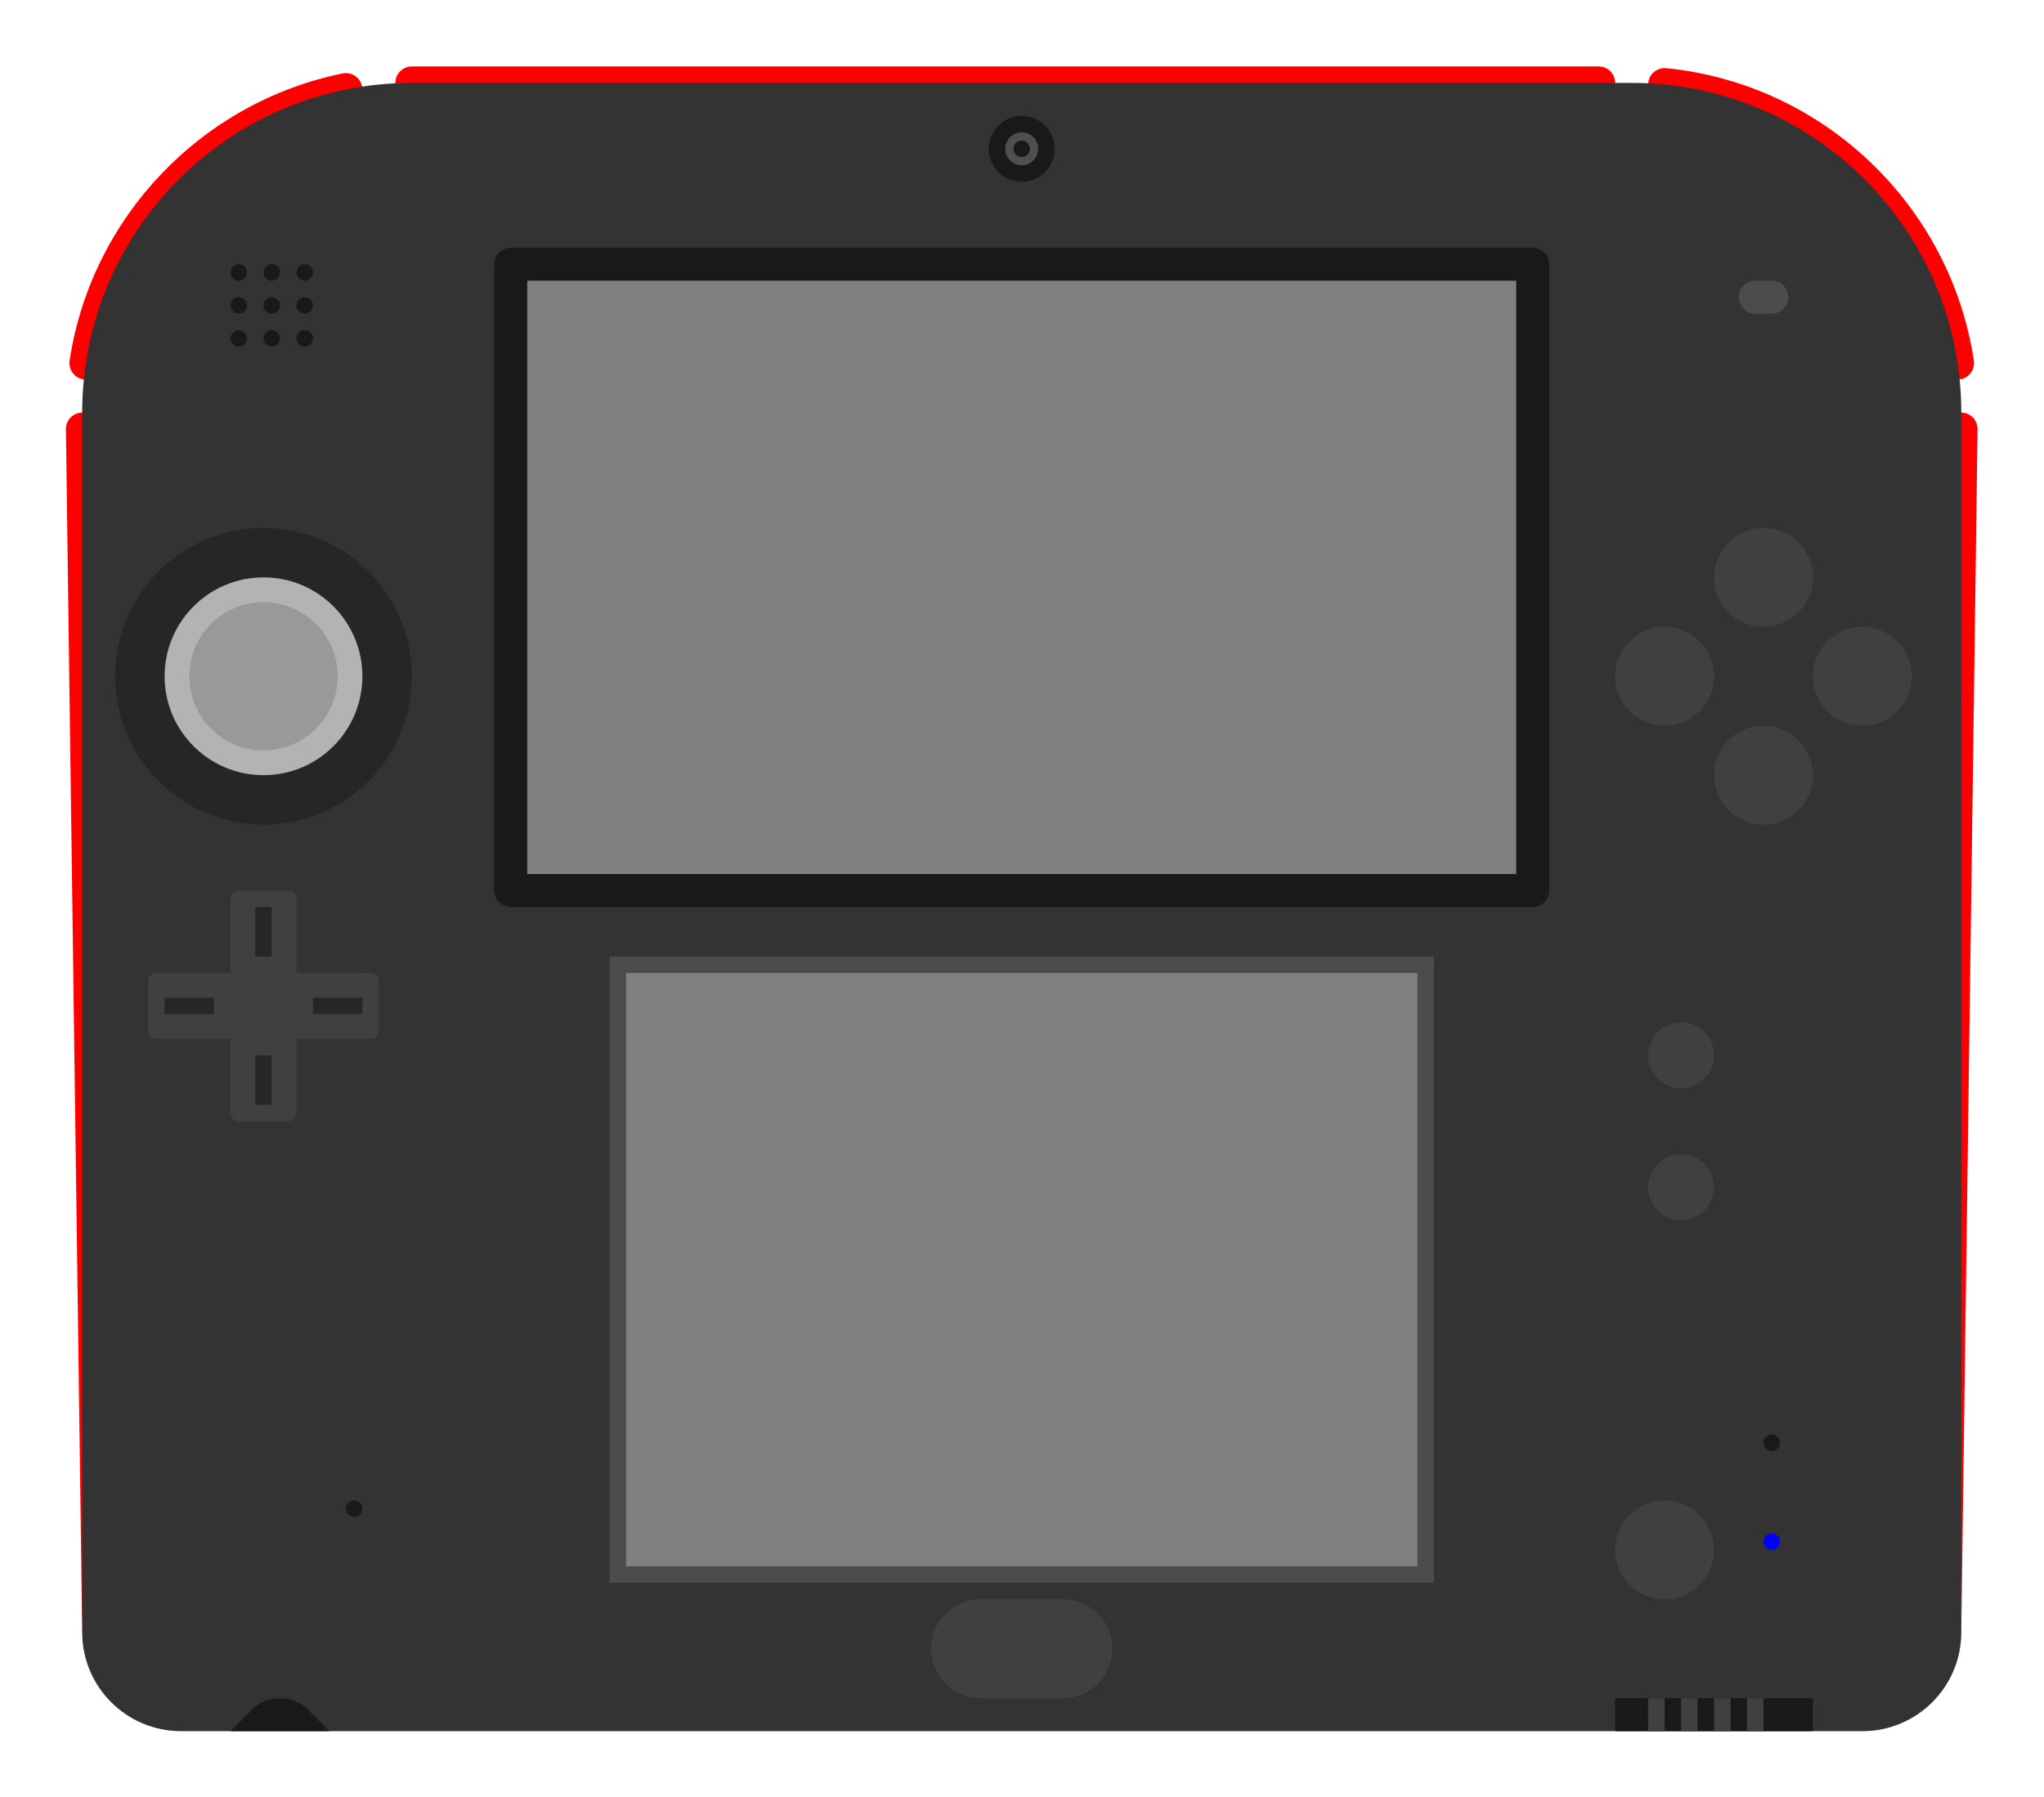 <?xml version="1.0" encoding="UTF-8" standalone="no"?>
<svg
   xmlns:dc="http://purl.org/dc/elements/1.1/"
   xmlns:cc="http://creativecommons.org/ns#"
   xmlns:rdf="http://www.w3.org/1999/02/22-rdf-syntax-ns#"
   xmlns:svg="http://www.w3.org/2000/svg"
   xmlns="http://www.w3.org/2000/svg"
   viewBox="0 0 330.593 290.666"
   height="290.666"
   width="330.593"
   xml:space="preserve"
   id="svg2"
   version="1.1"><defs
     id="defs6"><clipPath
       id="clipPath18"
       clipPathUnits="userSpaceOnUse"><path
         id="path16"
         d="M 0,256 H 256 V 0 H 0 Z" /></clipPath><clipPath
       id="clipPath26"
       clipPathUnits="userSpaceOnUse"><path
         id="path24"
         d="M 4.027,238 H 251.973 V 20 H 4.027 Z" /></clipPath></defs><g
     transform="matrix(1.333,0,0,-1.333,-5.37,317.333)"
     id="g10"><g
       id="g12"><g
         clip-path="url(#clipPath18)"
         id="g14"><g
           id="g20"><g
             id="g22" /><g
             id="g34"><g
               style="opacity:0.5"
               id="g32"
               clip-path="url(#clipPath26)"><g
                 id="g30"
                 transform="translate(250.908,190.486)"><path
                   id="path28"
                   style="fill:#ffffff;fill-opacity:1;fill-rule:nonzero;stroke:none"
                   d="m 0,0 c 0.6,1.583 0.785,3.301 0.524,5.025 -3.42,22.589 -21.684,39.957 -44.416,42.235 -0.33,0.033 -0.668,0.05 -1.002,0.05 -1.324,0 -2.597,-0.265 -3.764,-0.745 -1.29,0.608 -2.732,0.949 -4.25,0.949 h -144 c -1.788,0 -3.468,-0.472 -4.922,-1.298 -0.974,0.316 -2.009,0.486 -3.079,0.486 -0.669,0 -1.341,-0.068 -1.998,-0.202 -20.466,-4.171 -36.315,-20.843 -39.437,-41.484 -0.26,-1.723 -0.074,-3.439 0.526,-5.02 -0.7,-1.389 -1.084,-2.959 -1.062,-4.618 l 1.972,-145.923 c 0.032,-11.002 8.991,-19.941 20,-19.941 h 6 12 156 4 2 2 2 2 2 2 2 6 6 c 11.009,0 19.969,8.939 20,19.941 L 1.063,-4.622 C 1.086,-2.961 0.7,-1.389 0,0" /></g></g></g></g><g
           transform="translate(241.973,188)"
           id="g36"><path
             id="path38"
             style="fill:#ff0000;fill-opacity:1;fill-rule:nonzero;stroke:none"
             d="m 0,0 h -1.973 l 2,-148 L 2,-2.027 C 2.015,-0.912 1.115,0 0,0" /></g><g
           transform="translate(16,188)"
           id="g40"><path
             id="path42"
             style="fill:#ff0000;fill-opacity:1;fill-rule:nonzero;stroke:none"
             d="m 0,0 h -1.973 c -1.115,0 -2.015,-0.912 -2,-2.027 L -2,-148 Z" /></g><g
           transform="translate(240,192)"
           id="g44"><path
             id="path46"
             style="fill:#ff0000;fill-opacity:1;fill-rule:nonzero;stroke:none"
             d="M 0,0 H 1.539 C 2.768,0 3.707,1.099 3.522,2.313 0.675,21.12 -14.688,35.873 -33.781,37.786 -34.966,37.905 -36,36.981 -36,35.791 V 32 C -16.172,31.023 -1.942,19.56 0,0" /></g><g
           transform="translate(198,222)"
           id="g48"><path
             id="path50"
             style="fill:#ff0000;fill-opacity:1;fill-rule:nonzero;stroke:none"
             d="m 0,0 h -144 c -1.104,0 -2,0.896 -2,2 v 4 c 0,1.104 0.896,2 2,2 H 0 C 1.104,8 2,7.104 2,6 V 2 C 2,0.896 1.104,0 0,0" /></g><g
           transform="translate(16,192)"
           id="g52"><path
             id="path54"
             style="fill:#ff0000;fill-opacity:1;fill-rule:nonzero;stroke:none"
             d="m 0,0 c 1.811,18.225 14.052,29.3 32,32 v 3.181 C 32,36.445 30.839,37.4 29.6,37.148 12.477,33.658 -0.892,19.721 -3.526,2.306 -3.709,1.094 -2.767,0 -1.542,0 Z" /></g><g
           transform="translate(230,28)"
           id="g56"><path
             id="path58"
             style="fill:#333333;fill-opacity:1;fill-rule:nonzero;stroke:none"
             d="m 0,0 h -204 c -6.627,0 -12,5.373 -12,12 v 148 c 0,22.091 17.909,40 40,40 h 148 c 22.092,0 40,-17.909 40,-40 V 12 C 12,5.373 6.627,0 0,0" /></g><g
           transform="translate(190,128)"
           id="g60"><path
             id="path62"
             style="fill:#191919;fill-opacity:1;fill-rule:nonzero;stroke:none"
             d="m 0,0 h -124 c -1.104,0 -2,0.896 -2,2 v 76 c 0,1.104 0.896,2 2,2 H 0 c 1.104,0 2,-0.896 2,-2 V 2 C 2,0.896 1.104,0 0,0" /></g><path
           id="path64"
           style="fill:#808080;fill-opacity:1;fill-rule:nonzero;stroke:none"
           d="M 188,132 H 68 v 72 h 120 z" /><path
           id="path66"
           style="fill:#808080;fill-opacity:1;fill-rule:nonzero;stroke:none"
           d="m 79,121 h 98 V 47 H 79 Z" /><g
           transform="translate(178,122)"
           id="g68"><path
             id="path70"
             style="fill:#4c4c4c;fill-opacity:1;fill-rule:nonzero;stroke:none"
             d="m 0,0 h -2 -96 -2 v -2 -72 -2 h 2 96 2 v 2 72 z m -2,-74 h -96 v 72 h 96 z" /></g><g
           transform="translate(54,156)"
           id="g72"><path
             id="path74"
             style="fill:#262626;fill-opacity:1;fill-rule:nonzero;stroke:none"
             d="m 0,0 c 0,-9.941 -8.059,-18 -18,-18 -9.941,0 -18,8.059 -18,18 0,9.941 8.059,18 18,18 C -8.059,18 0,9.941 0,0" /></g><g
           transform="translate(48,156)"
           id="g76"><path
             id="path78"
             style="fill:#b3b3b3;fill-opacity:1;fill-rule:nonzero;stroke:none"
             d="m 0,0 c 0,-6.627 -5.373,-12 -12,-12 -6.627,0 -12,5.373 -12,12 0,6.627 5.373,12 12,12 C -5.373,12 0,6.627 0,0" /></g><g
           transform="translate(49,120)"
           id="g80"><path
             id="path82"
             style="fill:#404040;fill-opacity:1;fill-rule:nonzero;stroke:none"
             d="m 0,0 h -9 v 9 c 0,0.552 -0.448,1 -1,1 h -6 c -0.552,0 -1,-0.448 -1,-1 V 0 h -9 c -0.552,0 -1,-0.447 -1,-1 v -6 c 0,-0.553 0.448,-1 1,-1 h 9 v -9 c 0,-0.553 0.448,-1 1,-1 h 6 c 0.552,0 1,0.447 1,1 v 9 h 9 c 0.552,0 1,0.447 1,1 v 6 C 1,-0.447 0.552,0 0,0" /></g><g
           transform="translate(45,156)"
           id="g84"><path
             id="path86"
             style="fill:#999999;fill-opacity:1;fill-rule:nonzero;stroke:none"
             d="m 0,0 c 0,-4.971 -4.029,-9 -9,-9 -4.971,0 -9,4.029 -9,9 0,4.971 4.029,9 9,9 4.971,0 9,-4.029 9,-9" /></g><g
           transform="translate(40,205)"
           id="g88"><path
             id="path90"
             style="fill:#191919;fill-opacity:1;fill-rule:nonzero;stroke:none"
             d="M 0,0 C 0,-0.552 0.448,-1 1,-1 1.552,-1 2,-0.552 2,0 2,0.552 1.552,1 1,1 0.448,1 0,0.552 0,0 m 0,-4 c 0,-0.552 0.448,-1 1,-1 0.552,0 1,0.448 1,1 0,0.552 -0.448,1 -1,1 -0.552,0 -1,-0.448 -1,-1 m 0,-4 c 0,-0.552 0.448,-1 1,-1 0.552,0 1,0.448 1,1 0,0.552 -0.448,1 -1,1 -0.552,0 -1,-0.448 -1,-1 m -4,8 c 0,-0.552 0.448,-1 1,-1 0.552,0 1,0.448 1,1 0,0.552 -0.448,1 -1,1 -0.552,0 -1,-0.448 -1,-1 m 0,-4 c 0,-0.552 0.448,-1 1,-1 0.552,0 1,0.448 1,1 0,0.552 -0.448,1 -1,1 -0.552,0 -1,-0.448 -1,-1 m 0,-4 c 0,-0.552 0.448,-1 1,-1 0.552,0 1,0.448 1,1 0,0.552 -0.448,1 -1,1 -0.552,0 -1,-0.448 -1,-1 m -4,8 c 0,-0.552 0.448,-1 1,-1 0.552,0 1,0.448 1,1 0,0.552 -0.448,1 -1,1 -0.552,0 -1,-0.448 -1,-1 m 0,-4 c 0,-0.552 0.448,-1 1,-1 0.552,0 1,0.448 1,1 0,0.552 -0.448,1 -1,1 -0.552,0 -1,-0.448 -1,-1 m 1,-3 c 0.552,0 1,-0.448 1,-1 0,-0.552 -0.448,-1 -1,-1 -0.552,0 -1,0.448 -1,1 0,0.552 0.448,1 1,1" /></g><path
           id="path92"
           style="fill:#262626;fill-opacity:1;fill-rule:nonzero;stroke:none"
           d="m 35,128 h 2 v -6 h -2 z" /><path
           id="path94"
           style="fill:#262626;fill-opacity:1;fill-rule:nonzero;stroke:none"
           d="m 35,110 h 2 v -6 h -2 z" /><path
           id="path96"
           style="fill:#262626;fill-opacity:1;fill-rule:nonzero;stroke:none"
           d="m 48,115 h -6 v 2 h 6 z" /><path
           id="path98"
           style="fill:#262626;fill-opacity:1;fill-rule:nonzero;stroke:none"
           d="m 30,115 h -6 v 2 h 6 z" /><g
           transform="translate(132,220)"
           id="g100"><path
             id="path102"
             style="fill:#191919;fill-opacity:1;fill-rule:nonzero;stroke:none"
             d="m 0,0 c 0,-2.209 -1.791,-4 -4,-4 -2.209,0 -4,1.791 -4,4 0,2.209 1.791,4 4,4 2.209,0 4,-1.791 4,-4" /></g><g
           transform="translate(126,220)"
           id="g104"><path
             id="path106"
             style="fill:#4f4f4f;fill-opacity:1;fill-rule:nonzero;stroke:none"
             d="M 0,0 C 0,1.104 0.896,2 2,2 3.104,2 4,1.104 4,0 4,-1.104 3.104,-2 2,-2 0.896,-2 0,-1.104 0,0" /></g><g
           transform="translate(129,220)"
           id="g108"><path
             id="path110"
             style="fill:#191919;fill-opacity:1;fill-rule:nonzero;stroke:none"
             d="m 0,0 c 0,-0.552 -0.448,-1 -1,-1 -0.552,0 -1,0.448 -1,1 0,0.552 0.448,1 1,1 0.552,0 1,-0.448 1,-1" /></g><g
           transform="translate(219,200)"
           id="g112"><path
             id="path114"
             style="fill:#4c4c4c;fill-opacity:1;fill-rule:nonzero;stroke:none"
             d="m 0,0 h -2 c -1.104,0 -2,0.896 -2,2 0,1.104 0.896,2 2,2 H 0 C 1.104,4 2,3.104 2,2 2,0.896 1.104,0 0,0" /></g><g
           transform="translate(212,156)"
           id="g116"><path
             id="path118"
             style="fill:#404040;fill-opacity:1;fill-rule:nonzero;stroke:none"
             d="m 0,0 c 0,-3.313 -2.687,-6 -6,-6 -3.313,0 -6,2.687 -6,6 0,3.313 2.687,6 6,6 3.313,0 6,-2.687 6,-6" /></g><g
           transform="translate(236,156)"
           id="g120"><path
             id="path122"
             style="fill:#404040;fill-opacity:1;fill-rule:nonzero;stroke:none"
             d="m 0,0 c 0,-3.313 -2.687,-6 -6,-6 -3.313,0 -6,2.687 -6,6 0,3.313 2.687,6 6,6 3.313,0 6,-2.687 6,-6" /></g><g
           transform="translate(224,168)"
           id="g124"><path
             id="path126"
             style="fill:#404040;fill-opacity:1;fill-rule:nonzero;stroke:none"
             d="m 0,0 c 0,-3.313 -2.687,-6 -6,-6 -3.313,0 -6,2.687 -6,6 0,3.313 2.687,6 6,6 3.313,0 6,-2.687 6,-6" /></g><g
           transform="translate(224,144)"
           id="g128"><path
             id="path130"
             style="fill:#404040;fill-opacity:1;fill-rule:nonzero;stroke:none"
             d="m 0,0 c 0,-3.313 -2.687,-6 -6,-6 -3.313,0 -6,2.687 -6,6 0,3.313 2.687,6 6,6 3.313,0 6,-2.687 6,-6" /></g><g
           transform="translate(212,94)"
           id="g132"><path
             id="path134"
             style="fill:#404040;fill-opacity:1;fill-rule:nonzero;stroke:none"
             d="m 0,0 c 0,-2.209 -1.791,-4 -4,-4 -2.209,0 -4,1.791 -4,4 0,2.209 1.791,4 4,4 2.209,0 4,-1.791 4,-4" /></g><g
           transform="translate(212,50)"
           id="g136"><path
             id="path138"
             style="fill:#404040;fill-opacity:1;fill-rule:nonzero;stroke:none"
             d="m 0,0 c 0,-3.313 -2.687,-6 -6,-6 -3.313,0 -6,2.687 -6,6 0,3.313 2.687,6 6,6 3.313,0 6,-2.687 6,-6" /></g><g
           transform="translate(212,110)"
           id="g140"><path
             id="path142"
             style="fill:#404040;fill-opacity:1;fill-rule:nonzero;stroke:none"
             d="m 0,0 c 0,-2.209 -1.791,-4 -4,-4 -2.209,0 -4,1.791 -4,4 0,2.209 1.791,4 4,4 2.209,0 4,-1.791 4,-4" /></g><g
           transform="translate(133,32)"
           id="g144"><path
             id="path146"
             style="fill:#404040;fill-opacity:1;fill-rule:nonzero;stroke:none"
             d="m 0,0 h -10 c -3.313,0 -6,2.687 -6,6 0,3.313 2.687,6 6,6 H 0 C 3.313,12 6,9.313 6,6 6,2.687 3.313,0 0,0" /></g><g
           transform="translate(48,55)"
           id="g148"><path
             id="path150"
             style="fill:#191919;fill-opacity:1;fill-rule:nonzero;stroke:none"
             d="m 0,0 c 0,-0.553 -0.448,-1 -1,-1 -0.552,0 -1,0.447 -1,1 0,0.553 0.448,1 1,1 0.552,0 1,-0.447 1,-1" /></g><g
           transform="translate(220,51)"
           id="g152"><path
             id="path154"
             style="fill:#0000ff;fill-opacity:1;fill-rule:nonzero;stroke:none"
             d="m 0,0 c 0,-0.553 -0.447,-1 -1,-1 -0.553,0 -1,0.447 -1,1 0,0.553 0.447,1 1,1 0.553,0 1,-0.447 1,-1" /></g><g
           transform="translate(220,63)"
           id="g156"><path
             id="path158"
             style="fill:#191919;fill-opacity:1;fill-rule:nonzero;stroke:none"
             d="m 0,0 c 0,-0.553 -0.447,-1 -1,-1 -0.553,0 -1,0.447 -1,1 0,0.553 0.447,1 1,1 0.553,0 1,-0.447 1,-1" /></g><path
           id="path160"
           style="fill:#191919;fill-opacity:1;fill-rule:nonzero;stroke:none"
           d="m 224,28 h -24 v 4 h 24 z" /><path
           id="path162"
           style="fill:#404040;fill-opacity:1;fill-rule:nonzero;stroke:none"
           d="m 206,28 h -2 v 4 h 2 z" /><path
           id="path164"
           style="fill:#404040;fill-opacity:1;fill-rule:nonzero;stroke:none"
           d="m 210,28 h -2 v 4 h 2 z" /><path
           id="path166"
           style="fill:#404040;fill-opacity:1;fill-rule:nonzero;stroke:none"
           d="m 214,28 h -2 v 4 h 2 z" /><path
           id="path168"
           style="fill:#404040;fill-opacity:1;fill-rule:nonzero;stroke:none"
           d="m 218,28 h -2 v 4 h 2 z" /><g
           transform="translate(32,28)"
           id="g170"><path
             id="path172"
             style="fill:#191919;fill-opacity:1;fill-rule:nonzero;stroke:none"
             d="M 0,0 2.586,2.586 C 3.491,3.491 4.719,4 6,4 7.281,4 8.509,3.491 9.414,2.586 L 12,0 Z" /></g></g></g></g></svg>